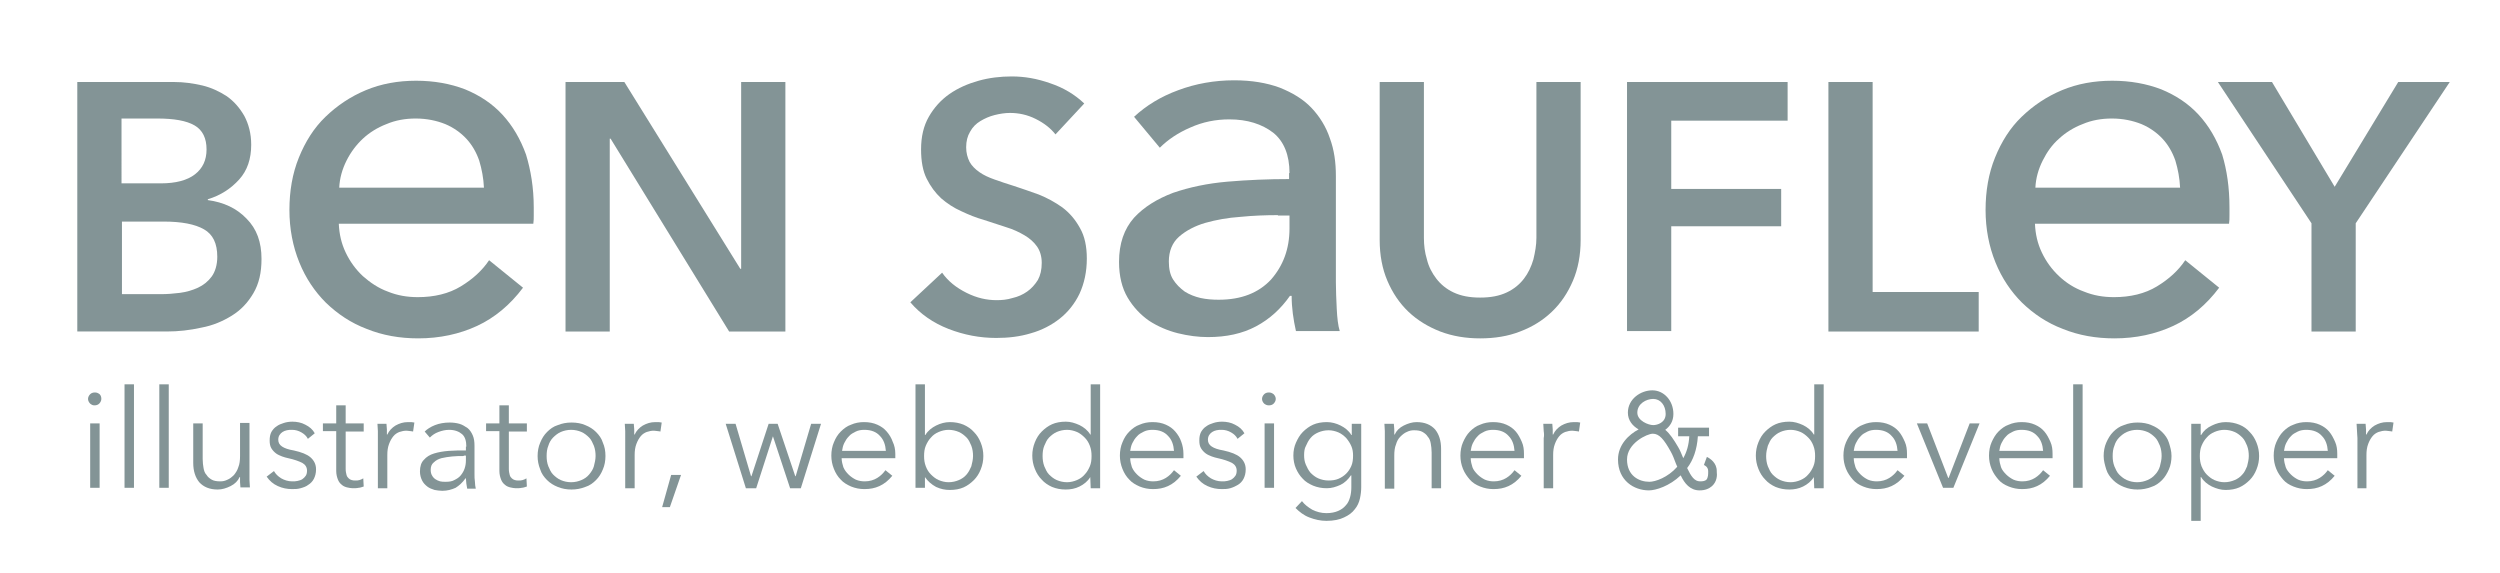 <?xml version="1.0" encoding="utf-8"?>
<!-- Generator: Adobe Illustrator 19.1.0, SVG Export Plug-In . SVG Version: 6.00 Build 0)  -->
<!DOCTYPE svg PUBLIC "-//W3C//DTD SVG 1.1//EN" "http://www.w3.org/Graphics/SVG/1.1/DTD/svg11.dtd">
<svg version="1.1" id="Layer_1" xmlns="http://www.w3.org/2000/svg" xmlns:xlink="http://www.w3.org/1999/xlink" x="0px" y="0px"
	 width="582.2px" height="133.5px" viewBox="0 0 582.2 133.5" style="enable-background:new 0 0 582.2 133.5;" xml:space="preserve"
	>
<style type="text/css">
	.st0{fill:#839496;}
</style>
<g>
	<g>
		<path class="st0" d="M18,19.1h22.6c2.2,0,4.3,0.3,6.5,0.8c2.1,0.5,4,1.4,5.7,2.5c1.7,1.2,3,2.7,4.1,4.6c1,1.9,1.6,4.1,1.6,6.7
			c0,3.3-0.9,6-2.8,8.1c-1.9,2.1-4.3,3.7-7.3,4.6v0.2c3.7,0.5,6.7,1.9,9,4.3c2.4,2.4,3.5,5.5,3.5,9.4c0,3.2-0.6,5.8-1.9,8
			c-1.3,2.2-2.9,3.9-5,5.2c-2.1,1.3-4.4,2.3-7.1,2.8c-2.7,0.6-5.3,0.9-8.1,0.9H18V19.1z M28.3,42.7h9.2c3.4,0,6.1-0.7,7.9-2.1
			c1.8-1.4,2.7-3.3,2.7-5.8c0-2.6-0.9-4.5-2.8-5.6c-1.9-1.1-4.8-1.6-8.7-1.6h-8.3V42.7z M28.3,68.5h9.3c1.3,0,2.7-0.1,4.3-0.3
			c1.5-0.2,2.9-0.6,4.2-1.2c1.3-0.6,2.4-1.5,3.2-2.6c0.8-1.1,1.3-2.7,1.3-4.6c0-3.1-1-5.2-3.1-6.4c-2.1-1.2-5.2-1.8-9.4-1.8h-9.7
			V68.5z"/>
		<path class="st0" d="M124.3,48.3c0,0.6,0,1.3,0,1.9c0,0.6,0,1.3-0.1,1.9H78.9c0.1,2.4,0.6,4.6,1.6,6.7c1,2.1,2.3,3.9,4,5.5
			c1.7,1.5,3.6,2.8,5.8,3.6c2.2,0.9,4.5,1.3,7,1.3c3.8,0,7.2-0.8,10-2.5c2.8-1.7,5-3.7,6.6-6.1l7.9,6.4c-3,4-6.6,7-10.7,8.9
			c-4.1,1.9-8.7,2.9-13.7,2.9c-4.3,0-8.3-0.7-12-2.2c-3.7-1.4-6.8-3.5-9.5-6.1c-2.6-2.6-4.7-5.7-6.2-9.4c-1.5-3.7-2.3-7.8-2.3-12.2
			c0-4.4,0.7-8.5,2.2-12.2c1.5-3.7,3.5-6.9,6.2-9.5s5.8-4.7,9.4-6.2c3.6-1.5,7.5-2.2,11.7-2.2c4.2,0,8,0.7,11.4,2
			c3.4,1.4,6.3,3.3,8.7,5.9c2.4,2.6,4.2,5.7,5.5,9.3C123.6,39.6,124.3,43.7,124.3,48.3z M112.7,43.7c-0.1-2.2-0.5-4.3-1.1-6.3
			c-0.7-2-1.7-3.7-3-5.1c-1.3-1.4-3-2.6-4.9-3.4c-2-0.8-4.3-1.3-6.9-1.3c-2.4,0-4.7,0.4-6.8,1.3c-2.1,0.8-4,2-5.5,3.4
			s-2.8,3.1-3.8,5.1c-1,2-1.6,4.1-1.7,6.3H112.7z"/>
		<path class="st0" d="M131.7,19.1h13.7l27,43.5h0.2V19.1h10.3v58.1h-13.1l-27.6-44.9h-0.2v44.9h-10.3V19.1z"/>
		<path class="st0" d="M245.8,31.3c-1.1-1.4-2.6-2.6-4.6-3.6c-2-1-4-1.4-6-1.4c-1.2,0-2.4,0.2-3.6,0.5c-1.2,0.3-2.3,0.8-3.3,1.4
			c-1,0.6-1.8,1.4-2.4,2.5c-0.6,1-0.9,2.2-0.9,3.6c0,1.3,0.3,2.4,0.8,3.4c0.5,0.9,1.3,1.7,2.3,2.4c1,0.7,2.1,1.2,3.5,1.7
			c1.4,0.5,2.9,1,4.5,1.5c1.9,0.6,3.8,1.3,5.8,2c2,0.8,3.8,1.8,5.5,3c1.7,1.3,3,2.8,4.1,4.8c1.1,1.9,1.6,4.3,1.6,7.1
			c0,3.1-0.6,5.8-1.7,8.2c-1.1,2.3-2.7,4.3-4.6,5.8c-1.9,1.5-4.2,2.7-6.7,3.4c-2.6,0.8-5.3,1.1-8.1,1.1c-3.8,0-7.5-0.7-11.1-2.1
			c-3.6-1.4-6.6-3.5-8.9-6.2l7.4-6.9c1.4,2,3.3,3.5,5.7,4.7s4.7,1.7,7,1.7c1.2,0,2.4-0.1,3.7-0.5c1.3-0.3,2.4-0.8,3.4-1.5
			c1-0.7,1.8-1.6,2.5-2.7c0.6-1.1,0.9-2.4,0.9-4c0-1.5-0.4-2.8-1.1-3.8c-0.7-1-1.7-1.9-2.9-2.6c-1.2-0.7-2.6-1.4-4.3-1.9
			c-1.6-0.5-3.4-1.1-5.2-1.7c-1.8-0.5-3.5-1.2-5.2-2c-1.8-0.8-3.3-1.8-4.7-3c-1.4-1.3-2.5-2.8-3.4-4.6c-0.9-1.8-1.3-4.1-1.3-6.8
			c0-3,0.6-5.5,1.8-7.6s2.8-3.9,4.8-5.3c2-1.4,4.3-2.4,6.8-3.1c2.5-0.7,5.1-1,7.7-1c3,0,5.9,0.5,9,1.6c3,1,5.7,2.6,7.9,4.7
			L245.8,31.3z"/>
		<path class="st0" d="M300.3,40.3c0-4.2-1.3-7.4-3.8-9.4c-2.6-2-6-3.1-10.2-3.1c-3.2,0-6.2,0.6-9.1,1.9c-2.8,1.2-5.2,2.8-7.1,4.7
			l-6-7.2c2.8-2.6,6.2-4.7,10.3-6.2c4-1.5,8.4-2.3,13-2.3c4.1,0,7.6,0.6,10.6,1.7c3,1.2,5.5,2.7,7.4,4.7c1.9,2,3.4,4.4,4.3,7.1
			c1,2.7,1.4,5.6,1.4,8.8v24.8c0,1.9,0.1,3.9,0.2,6.1c0.1,2.1,0.3,3.9,0.7,5.2h-10.2c-0.6-2.7-1-5.4-1-8.2h-0.4
			c-2.1,3-4.7,5.4-7.9,7.1c-3.2,1.7-6.9,2.5-11.2,2.5c-2.2,0-4.6-0.3-7-0.9c-2.4-0.6-4.7-1.6-6.7-2.9c-2-1.4-3.7-3.2-5-5.4
			c-1.3-2.2-2-5-2-8.3c0-4.3,1.2-7.7,3.5-10.3c2.3-2.5,5.4-4.4,9.1-5.8c3.8-1.3,8-2.2,12.7-2.6c4.7-0.4,9.5-0.6,14.3-0.6V40.3z
			 M297.6,50.1c-2.8,0-5.7,0.1-8.7,0.4c-3,0.2-5.7,0.7-8.2,1.4c-2.4,0.7-4.5,1.8-6.1,3.2c-1.6,1.4-2.4,3.4-2.4,5.8
			c0,1.7,0.3,3.1,1,4.2c0.7,1.1,1.6,2,2.7,2.8c1.1,0.7,2.4,1.2,3.7,1.5c1.4,0.3,2.8,0.4,4.2,0.4c5.3,0,9.3-1.6,12.2-4.7
			c2.8-3.2,4.3-7.1,4.3-11.9v-3H297.6z"/>
		<path class="st0" d="M368.1,55.9c0,3.5-0.6,6.7-1.8,9.5c-1.2,2.8-2.8,5.2-4.9,7.2c-2.1,2-4.5,3.5-7.4,4.6
			c-2.8,1.1-5.9,1.6-9.3,1.6c-3.3,0-6.4-0.5-9.3-1.6c-2.8-1.1-5.3-2.6-7.4-4.6c-2.1-2-3.7-4.4-4.9-7.2c-1.2-2.8-1.8-6-1.8-9.5V19.1
			h10.3v36.3c0,1.7,0.2,3.4,0.7,5c0.4,1.7,1.2,3.2,2.2,4.5c1,1.3,2.3,2.4,4,3.2c1.7,0.8,3.7,1.2,6.2,1.2s4.5-0.4,6.2-1.2
			c1.7-0.8,3-1.9,4-3.2c1-1.3,1.7-2.8,2.2-4.5c0.4-1.7,0.7-3.3,0.7-5V19.1h10.3V55.9z"/>
		<path class="st0" d="M378.8,19.1h37.5v9h-27.1V44h25.6v8.7h-25.6v24.4h-10.3V19.1z"/>
		<path class="st0" d="M425.8,19.1h10.3V68h24.7v9.2h-35V19.1z"/>
		<path class="st0" d="M519.2,48.3c0,0.6,0,1.3,0,1.9c0,0.6,0,1.3-0.1,1.9h-45.2c0.1,2.4,0.6,4.6,1.6,6.7c1,2.1,2.3,3.9,4,5.5
			s3.6,2.8,5.8,3.6c2.2,0.9,4.5,1.3,7,1.3c3.8,0,7.2-0.8,10-2.5c2.8-1.7,5-3.7,6.6-6.1l7.9,6.4c-3,4-6.6,7-10.7,8.9
			c-4.1,1.9-8.7,2.9-13.7,2.9c-4.3,0-8.3-0.7-12-2.2c-3.7-1.4-6.8-3.5-9.5-6.1c-2.6-2.6-4.7-5.7-6.2-9.4c-1.5-3.7-2.3-7.8-2.3-12.2
			c0-4.4,0.7-8.5,2.2-12.2s3.5-6.9,6.2-9.5s5.8-4.7,9.4-6.2c3.6-1.5,7.5-2.2,11.7-2.2c4.2,0,8,0.7,11.4,2c3.4,1.4,6.3,3.3,8.7,5.9
			c2.4,2.6,4.2,5.7,5.5,9.3C518.6,39.6,519.2,43.7,519.2,48.3z M507.7,43.7c-0.1-2.2-0.5-4.3-1.1-6.3c-0.7-2-1.7-3.7-3-5.1
			c-1.3-1.4-3-2.6-4.9-3.4c-2-0.8-4.3-1.3-6.9-1.3c-2.4,0-4.7,0.4-6.8,1.3c-2.1,0.8-4,2-5.5,3.4c-1.6,1.4-2.8,3.1-3.8,5.1
			c-1,2-1.6,4.1-1.7,6.3H507.7z"/>
		<path class="st0" d="M538.3,52l-21.8-32.9h12.6l14.6,24.4l14.8-24.4h12L548.6,52v25.2h-10.3V52z"/>
	</g>
	<g>
		<path class="st0" d="M23.6,92.9c0,0.4-0.2,0.8-0.5,1.1c-0.3,0.3-0.7,0.4-1.1,0.4S21.4,94.3,21,94c-0.3-0.3-0.5-0.7-0.5-1.1
			c0-0.4,0.2-0.8,0.5-1.1c0.3-0.3,0.7-0.4,1.1-0.4s0.7,0.1,1.1,0.4C23.5,92.1,23.6,92.5,23.6,92.9z M23.2,113.6H21v-15h2.2V113.6z"
			/>
		<path class="st0" d="M31.2,113.6H29V89.5h2.2V113.6z"/>
		<path class="st0" d="M39.3,113.6h-2.2V89.5h2.2V113.6z"/>
		<path class="st0" d="M56,113.6c0-0.4-0.1-0.9-0.1-1.3c0-0.5,0-0.9,0-1.2h-0.1c-0.4,0.9-1.1,1.6-2.1,2.1c-1,0.5-2,0.8-3,0.8
			c-1.9,0-3.3-0.6-4.3-1.7c-0.9-1.1-1.4-2.6-1.4-4.5v-9.2h2.2v8.3c0,0.8,0.1,1.5,0.2,2.1s0.3,1.2,0.7,1.6c0.3,0.5,0.7,0.8,1.2,1.1
			c0.5,0.3,1.2,0.4,2,0.4c0.6,0,1.1-0.1,1.7-0.4c0.5-0.2,1-0.6,1.5-1.1c0.4-0.5,0.8-1.1,1-1.8c0.3-0.7,0.4-1.6,0.4-2.6v-7.7h2.2
			v11.7c0,0.4,0,0.9,0,1.6c0,0.6,0.1,1.2,0.1,1.7H56z"/>
		<path class="st0" d="M71.7,102.2c-0.3-0.6-0.8-1.1-1.5-1.5c-0.7-0.4-1.4-0.6-2.2-0.6c-0.4,0-0.8,0-1.2,0.1c-0.4,0.1-0.7,0.2-1,0.4
			c-0.3,0.2-0.5,0.4-0.7,0.7c-0.2,0.3-0.3,0.7-0.3,1.1c0,0.7,0.3,1.2,0.9,1.6c0.6,0.4,1.5,0.7,2.7,0.9c1.8,0.4,3.1,0.9,3.9,1.6
			c0.8,0.7,1.3,1.6,1.3,2.8c0,0.9-0.2,1.6-0.5,2.2c-0.3,0.6-0.8,1.1-1.3,1.4c-0.5,0.4-1.1,0.6-1.8,0.8s-1.3,0.2-2,0.2
			c-1.1,0-2.2-0.2-3.3-0.7c-1.1-0.5-1.9-1.2-2.6-2.2l1.7-1.3c0.4,0.7,0.9,1.2,1.7,1.7c0.7,0.4,1.6,0.7,2.5,0.7c0.5,0,0.9,0,1.3-0.1
			c0.4-0.1,0.8-0.2,1.1-0.4c0.3-0.2,0.6-0.5,0.8-0.8s0.3-0.7,0.3-1.2c0-0.8-0.4-1.4-1.1-1.8c-0.8-0.4-1.9-0.8-3.3-1.1
			c-0.4-0.1-0.9-0.2-1.4-0.4c-0.5-0.2-1-0.4-1.4-0.7c-0.4-0.3-0.8-0.7-1.1-1.2c-0.3-0.5-0.4-1.1-0.4-1.8c0-0.8,0.1-1.4,0.4-2
			c0.3-0.5,0.7-1,1.2-1.3c0.5-0.4,1.1-0.6,1.7-0.8c0.6-0.2,1.3-0.3,2-0.3c1,0,2.1,0.2,3,0.7c1,0.5,1.7,1.1,2.2,2L71.7,102.2z"/>
		<path class="st0" d="M84.7,100.5h-4.2v8.7c0,0.6,0.1,1,0.2,1.4c0.1,0.4,0.3,0.6,0.5,0.8c0.2,0.2,0.4,0.3,0.7,0.4
			c0.3,0.1,0.6,0.1,0.9,0.1c0.3,0,0.6,0,0.9-0.1c0.3-0.1,0.6-0.2,0.9-0.4l0.1,1.9c-0.4,0.1-0.8,0.3-1.2,0.3
			c-0.4,0.1-0.9,0.1-1.4,0.1c-0.4,0-0.8-0.1-1.3-0.2c-0.4-0.1-0.9-0.3-1.2-0.6c-0.4-0.3-0.7-0.7-0.9-1.2c-0.2-0.5-0.4-1.2-0.4-2
			v-9.3h-3.1v-1.8h3.1v-4.2h2.2v4.2h4.2V100.5z"/>
		<path class="st0" d="M88,100.4c0-0.6-0.1-1.2-0.1-1.7H90c0,0.4,0.1,0.9,0.1,1.3c0,0.5,0,0.9,0,1.2h0.1c0.4-0.9,1.1-1.6,1.9-2.1
			c0.9-0.5,1.8-0.8,2.9-0.8c0.3,0,0.5,0,0.8,0c0.2,0,0.5,0.1,0.7,0.1l-0.3,2.1c-0.1,0-0.3-0.1-0.6-0.1c-0.3,0-0.6-0.1-0.9-0.1
			c-0.6,0-1.1,0.1-1.7,0.3c-0.5,0.2-1,0.5-1.4,1c-0.4,0.5-0.7,1-1,1.8s-0.4,1.6-0.4,2.6v7.7H88V102C88,101.6,88,101,88,100.4z"/>
		<path class="st0" d="M108.6,104c0-1.3-0.3-2.3-1-2.9c-0.7-0.6-1.7-1-3-1c-0.9,0-1.7,0.2-2.5,0.5c-0.8,0.3-1.4,0.7-2,1.3l-1.2-1.4
			c0.6-0.6,1.4-1.1,2.4-1.5c1-0.4,2.2-0.6,3.4-0.6c0.8,0,1.6,0.1,2.3,0.3s1.3,0.6,1.9,1c0.5,0.4,0.9,1,1.2,1.7
			c0.3,0.7,0.4,1.5,0.4,2.4v6.6c0,0.6,0,1.2,0.1,1.8c0,0.6,0.1,1.1,0.2,1.6h-2c-0.1-0.4-0.1-0.8-0.2-1.2c0-0.4-0.1-0.8-0.1-1.2h-0.1
			c-0.7,1-1.5,1.7-2.3,2.2c-0.9,0.4-1.9,0.7-3.1,0.7c-0.6,0-1.2-0.1-1.8-0.2c-0.6-0.2-1.2-0.4-1.7-0.8c-0.5-0.4-0.9-0.8-1.2-1.4
			c-0.3-0.6-0.5-1.3-0.5-2.1c0-1.2,0.3-2.1,0.9-2.7c0.6-0.7,1.4-1.2,2.4-1.5c1-0.3,2.1-0.5,3.4-0.6c1.3-0.1,2.6-0.1,4-0.1V104z
			 M108,106.2c-0.9,0-1.8,0-2.7,0.1c-0.9,0.1-1.7,0.2-2.5,0.4c-0.7,0.2-1.3,0.5-1.8,1c-0.5,0.4-0.7,1-0.7,1.7c0,0.5,0.1,1,0.3,1.3
			c0.2,0.4,0.5,0.7,0.8,0.9c0.3,0.2,0.7,0.4,1.1,0.5c0.4,0.1,0.8,0.1,1.3,0.1c0.8,0,1.5-0.1,2-0.4c0.6-0.3,1.1-0.6,1.5-1.1
			c0.4-0.5,0.7-1,0.9-1.6c0.2-0.6,0.3-1.2,0.3-1.9v-1.1H108z"/>
		<path class="st0" d="M122.7,100.5h-4.2v8.7c0,0.6,0.1,1,0.2,1.4c0.1,0.4,0.3,0.6,0.5,0.8c0.2,0.2,0.4,0.3,0.7,0.4
			c0.3,0.1,0.6,0.1,0.9,0.1c0.3,0,0.6,0,0.9-0.1c0.3-0.1,0.6-0.2,0.9-0.4l0.1,1.9c-0.4,0.1-0.8,0.3-1.2,0.3
			c-0.4,0.1-0.9,0.1-1.4,0.1c-0.4,0-0.8-0.1-1.3-0.2c-0.4-0.1-0.9-0.3-1.2-0.6c-0.4-0.3-0.7-0.7-0.9-1.2c-0.2-0.5-0.4-1.2-0.4-2
			v-9.3h-3.1v-1.8h3.1v-4.2h2.2v4.2h4.2V100.5z"/>
		<path class="st0" d="M141,106.2c0,1.1-0.2,2.2-0.6,3.1c-0.4,1-0.9,1.8-1.6,2.5s-1.5,1.3-2.5,1.6c-1,0.4-2.1,0.6-3.2,0.6
			c-1.2,0-2.2-0.2-3.2-0.6c-1-0.4-1.8-0.9-2.5-1.6c-0.7-0.7-1.3-1.5-1.6-2.5c-0.4-1-0.6-2-0.6-3.1s0.2-2.2,0.6-3.1
			c0.4-1,0.9-1.8,1.6-2.5c0.7-0.7,1.5-1.3,2.5-1.6c1-0.4,2-0.6,3.2-0.6c1.2,0,2.3,0.2,3.2,0.6c1,0.4,1.8,0.9,2.5,1.6
			s1.3,1.5,1.6,2.5C140.8,104,141,105,141,106.2z M138.7,106.2c0-0.8-0.1-1.6-0.4-2.4c-0.3-0.7-0.6-1.4-1.1-1.9
			c-0.5-0.5-1.1-1-1.8-1.3c-0.7-0.3-1.5-0.5-2.4-0.5c-0.9,0-1.7,0.2-2.4,0.5c-0.7,0.3-1.3,0.8-1.8,1.3c-0.5,0.5-0.9,1.2-1.1,1.9
			c-0.3,0.7-0.4,1.5-0.4,2.4s0.1,1.6,0.4,2.4c0.3,0.7,0.6,1.4,1.1,1.9s1.1,1,1.8,1.3c0.7,0.3,1.5,0.5,2.4,0.5c0.9,0,1.7-0.2,2.4-0.5
			c0.7-0.3,1.3-0.7,1.8-1.3s0.9-1.2,1.1-1.9C138.5,107.8,138.7,107,138.7,106.2z"/>
		<path class="st0" d="M145.6,100.4c0-0.6-0.1-1.2-0.1-1.7h2.1c0,0.4,0.1,0.9,0.1,1.3c0,0.5,0,0.9,0,1.2h0.1
			c0.4-0.9,1.1-1.6,1.9-2.1c0.9-0.5,1.8-0.8,2.9-0.8c0.3,0,0.5,0,0.8,0c0.2,0,0.5,0.1,0.7,0.1l-0.3,2.1c-0.1,0-0.3-0.1-0.6-0.1
			c-0.3,0-0.6-0.1-0.9-0.1c-0.6,0-1.1,0.1-1.7,0.3c-0.5,0.2-1,0.5-1.4,1c-0.4,0.5-0.7,1-1,1.8s-0.4,1.6-0.4,2.6v7.7h-2.2V102
			C145.6,101.6,145.6,101,145.6,100.4z"/>
		<path class="st0" d="M156,118.1h-1.8l2.1-7.5h2.3L156,118.1z"/>
		<path class="st0" d="M171.3,98.7l3.6,12.2h0.1l4-12.2h2.1l4.1,12.2h0.1l3.6-12.2h2.3l-4.7,15H184l-4-12.1H180l-3.9,12.1h-2.4
			l-4.7-15H171.3z"/>
		<path class="st0" d="M208.5,105.7c0,0.1,0,0.3,0,0.5c0,0.2,0,0.4,0,0.5H196c0,0.7,0.2,1.5,0.4,2.1c0.3,0.7,0.7,1.2,1.2,1.7
			c0.5,0.5,1.1,0.9,1.7,1.2c0.7,0.3,1.4,0.4,2.1,0.4c1.1,0,2.1-0.3,2.9-0.8c0.8-0.5,1.4-1.1,1.9-1.8l1.6,1.3c-0.9,1.1-1.9,1.9-3,2.4
			c-1.1,0.5-2.2,0.7-3.5,0.7c-1.1,0-2.1-0.2-3.1-0.6c-0.9-0.4-1.8-0.9-2.4-1.6c-0.7-0.7-1.2-1.5-1.6-2.5c-0.4-1-0.6-2-0.6-3.1
			s0.2-2.2,0.6-3.1c0.4-1,0.9-1.8,1.6-2.5s1.5-1.3,2.4-1.6c0.9-0.4,1.9-0.6,3-0.6c1.2,0,2.2,0.2,3.1,0.6c0.9,0.4,1.6,0.9,2.2,1.6
			c0.6,0.7,1.1,1.5,1.4,2.4C208.3,103.7,208.5,104.7,208.5,105.7z M206.3,105c-0.1-1.4-0.5-2.6-1.4-3.5c-0.8-0.9-2-1.4-3.6-1.4
			c-0.7,0-1.4,0.1-2,0.4c-0.6,0.3-1.2,0.6-1.6,1.1c-0.5,0.5-0.8,1-1.1,1.6c-0.3,0.6-0.4,1.2-0.5,1.8H206.3z"/>
		<path class="st0" d="M215.4,111.1v2.5h-2.2V89.5h2.2v11.8h0.1c0.6-1,1.5-1.7,2.5-2.2c1-0.5,2.1-0.8,3.2-0.8c1.2,0,2.2,0.2,3.2,0.6
			c0.9,0.4,1.8,1,2.4,1.7c0.7,0.7,1.2,1.5,1.6,2.5c0.4,1,0.6,2,0.6,3.1s-0.2,2.1-0.6,3.1c-0.4,1-0.9,1.8-1.6,2.5
			c-0.7,0.7-1.5,1.3-2.4,1.7c-0.9,0.4-2,0.6-3.2,0.6c-1.1,0-2.1-0.2-3.2-0.7C216.9,112.8,216.1,112.1,215.4,111.1L215.4,111.1z
			 M226.6,106.2c0-0.8-0.1-1.6-0.4-2.4c-0.3-0.7-0.6-1.4-1.1-1.9c-0.5-0.5-1.1-1-1.8-1.3c-0.7-0.3-1.5-0.5-2.4-0.5
			c-0.8,0-1.6,0.2-2.3,0.5c-0.7,0.3-1.3,0.7-1.8,1.3c-0.5,0.5-0.9,1.2-1.2,1.9s-0.4,1.5-0.4,2.4c0,0.9,0.1,1.6,0.4,2.4
			s0.7,1.4,1.2,1.9c0.5,0.5,1.1,1,1.8,1.3c0.7,0.3,1.5,0.5,2.3,0.5c0.9,0,1.7-0.2,2.4-0.5c0.7-0.3,1.3-0.7,1.8-1.3s0.8-1.2,1.1-1.9
			C226.4,107.8,226.6,107,226.6,106.2z"/>
		<path class="st0" d="M253.9,111.1c-0.6,1-1.5,1.7-2.5,2.2c-1,0.5-2.1,0.7-3.2,0.7c-1.2,0-2.2-0.2-3.2-0.6c-0.9-0.4-1.8-1-2.4-1.7
			c-0.7-0.7-1.2-1.5-1.6-2.5c-0.4-1-0.6-2-0.6-3.1s0.2-2.1,0.6-3.1c0.4-1,0.9-1.8,1.6-2.5s1.5-1.3,2.4-1.7c0.9-0.4,2-0.6,3.2-0.6
			c1.1,0,2.1,0.3,3.2,0.8c1,0.5,1.9,1.2,2.5,2.2h0.1V89.5h2.2v24.2h-2.2L253.9,111.1L253.9,111.1z M242.8,106.2
			c0,0.8,0.1,1.6,0.4,2.4c0.3,0.7,0.6,1.4,1.1,1.9s1.1,1,1.8,1.3c0.7,0.3,1.5,0.5,2.4,0.5c0.8,0,1.6-0.2,2.3-0.5
			c0.7-0.3,1.3-0.7,1.8-1.3c0.5-0.5,0.9-1.2,1.2-1.9s0.4-1.5,0.4-2.4c0-0.9-0.1-1.6-0.4-2.4s-0.7-1.4-1.2-1.9
			c-0.5-0.5-1.1-1-1.8-1.3s-1.5-0.5-2.3-0.5c-0.9,0-1.7,0.2-2.4,0.5c-0.7,0.3-1.3,0.8-1.8,1.3c-0.5,0.5-0.8,1.2-1.1,1.9
			C242.9,104.5,242.8,105.3,242.8,106.2z"/>
		<path class="st0" d="M275.6,105.7c0,0.1,0,0.3,0,0.5c0,0.2,0,0.4,0,0.5h-12.4c0,0.7,0.2,1.5,0.4,2.1c0.3,0.7,0.7,1.2,1.2,1.7
			c0.5,0.5,1.1,0.9,1.7,1.2c0.7,0.3,1.4,0.4,2.1,0.4c1.1,0,2.1-0.3,2.9-0.8c0.8-0.5,1.4-1.1,1.9-1.8l1.6,1.3c-0.9,1.1-1.9,1.9-3,2.4
			c-1.1,0.5-2.2,0.7-3.5,0.7c-1.1,0-2.1-0.2-3.1-0.6c-0.9-0.4-1.8-0.9-2.4-1.6c-0.7-0.7-1.2-1.5-1.6-2.5c-0.4-1-0.6-2-0.6-3.1
			s0.2-2.2,0.6-3.1c0.4-1,0.9-1.8,1.6-2.5s1.5-1.3,2.4-1.6c0.9-0.4,1.9-0.6,3-0.6c1.2,0,2.2,0.2,3.1,0.6c0.9,0.4,1.6,0.9,2.2,1.6
			c0.6,0.7,1.1,1.5,1.4,2.4C275.4,103.7,275.6,104.7,275.6,105.7z M273.4,105c-0.1-1.4-0.5-2.6-1.4-3.5c-0.8-0.9-2-1.4-3.6-1.4
			c-0.7,0-1.4,0.1-2,0.4c-0.6,0.3-1.2,0.6-1.6,1.1c-0.5,0.5-0.8,1-1.1,1.6c-0.3,0.6-0.4,1.2-0.5,1.8H273.4z"/>
		<path class="st0" d="M288.2,102.2c-0.3-0.6-0.8-1.1-1.5-1.5c-0.7-0.4-1.4-0.6-2.2-0.6c-0.4,0-0.8,0-1.2,0.1
			c-0.4,0.1-0.7,0.2-1,0.4c-0.3,0.2-0.5,0.4-0.7,0.7c-0.2,0.3-0.3,0.7-0.3,1.1c0,0.7,0.3,1.2,0.9,1.6c0.6,0.4,1.5,0.7,2.7,0.9
			c1.8,0.4,3.1,0.9,3.9,1.6c0.8,0.7,1.3,1.6,1.3,2.8c0,0.9-0.2,1.6-0.5,2.2c-0.3,0.6-0.8,1.1-1.3,1.4s-1.1,0.6-1.8,0.8
			s-1.3,0.2-2,0.2c-1.1,0-2.2-0.2-3.3-0.7c-1.1-0.5-1.9-1.2-2.6-2.2l1.7-1.3c0.4,0.7,0.9,1.2,1.7,1.7c0.7,0.4,1.6,0.7,2.5,0.7
			c0.5,0,0.9,0,1.3-0.1c0.4-0.1,0.8-0.2,1.1-0.4s0.6-0.5,0.8-0.8c0.2-0.3,0.3-0.7,0.3-1.2c0-0.8-0.4-1.4-1.1-1.8
			c-0.8-0.4-1.9-0.8-3.3-1.1c-0.4-0.1-0.9-0.2-1.4-0.4c-0.5-0.2-1-0.4-1.4-0.7c-0.4-0.3-0.8-0.7-1.1-1.2c-0.3-0.5-0.4-1.1-0.4-1.8
			c0-0.8,0.1-1.4,0.4-2c0.3-0.5,0.7-1,1.2-1.3c0.5-0.4,1.1-0.6,1.7-0.8c0.6-0.2,1.3-0.3,2-0.3c1,0,2.1,0.2,3,0.7
			c1,0.5,1.7,1.1,2.2,2L288.2,102.2z"/>
		<path class="st0" d="M297.1,92.9c0,0.4-0.2,0.8-0.5,1.1c-0.3,0.3-0.7,0.4-1.1,0.4s-0.7-0.1-1.1-0.4c-0.3-0.3-0.5-0.7-0.5-1.1
			c0-0.4,0.2-0.8,0.5-1.1c0.3-0.3,0.7-0.4,1.1-0.4s0.7,0.1,1.1,0.4C296.9,92.1,297.1,92.5,297.1,92.9z M296.7,113.6h-2.2v-15h2.2
			V113.6z"/>
		<path class="st0" d="M303.2,116.7c0.6,0.8,1.4,1.4,2.4,2c1,0.5,2.1,0.8,3.3,0.8c1.1,0,2-0.2,2.7-0.5c0.7-0.3,1.3-0.7,1.8-1.3
			c0.5-0.5,0.8-1.2,1-1.9c0.2-0.7,0.3-1.5,0.3-2.3v-2.8h-0.1c-0.6,0.9-1.4,1.7-2.4,2.2c-1.1,0.5-2.1,0.8-3.2,0.8
			c-1.2,0-2.2-0.2-3.2-0.6c-0.9-0.4-1.8-0.9-2.4-1.6c-0.7-0.7-1.2-1.5-1.6-2.4c-0.4-0.9-0.6-2-0.6-3c0-1.1,0.2-2.1,0.6-3
			c0.4-0.9,0.9-1.8,1.6-2.5s1.5-1.3,2.4-1.7s2-0.6,3.2-0.6c1.1,0,2.2,0.3,3.2,0.8c1,0.5,1.9,1.2,2.5,2.2h0.1v-2.6h2.2v14.8
			c0,0.8-0.1,1.7-0.3,2.6c-0.2,0.9-0.6,1.8-1.2,2.5c-0.6,0.8-1.4,1.4-2.5,1.9c-1,0.5-2.4,0.8-4.1,0.8c-1.4,0-2.7-0.3-4-0.8
			s-2.3-1.3-3.2-2.2L303.2,116.7z M303.7,106c0,0.8,0.1,1.5,0.4,2.2c0.3,0.7,0.6,1.3,1.1,1.9c0.5,0.5,1.1,1,1.8,1.3s1.5,0.5,2.4,0.5
			c0.8,0,1.6-0.1,2.3-0.4c0.7-0.3,1.3-0.7,1.8-1.2c0.5-0.5,0.9-1.1,1.2-1.8s0.4-1.5,0.4-2.4c0-0.8-0.1-1.5-0.4-2.2s-0.7-1.3-1.2-1.9
			c-0.5-0.5-1.1-1-1.8-1.3c-0.7-0.3-1.5-0.5-2.3-0.5c-0.9,0-1.7,0.2-2.4,0.5c-0.7,0.3-1.3,0.7-1.8,1.3s-0.8,1.2-1.1,1.9
			C303.8,104.4,303.7,105.2,303.7,106z"/>
		<path class="st0" d="M324.6,98.7c0,0.4,0.1,0.9,0.1,1.3s0,0.9,0,1.2h0.1c0.4-0.9,1.1-1.6,2.1-2.1c1-0.5,2-0.8,3-0.8
			c1.9,0,3.3,0.6,4.3,1.7c0.9,1.1,1.4,2.6,1.4,4.5v9.2h-2.2v-8.3c0-0.8-0.1-1.5-0.2-2.1c-0.1-0.6-0.3-1.2-0.7-1.6
			c-0.3-0.5-0.7-0.8-1.2-1.1c-0.5-0.3-1.2-0.4-2-0.4c-0.6,0-1.1,0.1-1.7,0.4c-0.5,0.2-1,0.6-1.5,1.1s-0.8,1.1-1,1.8
			c-0.3,0.7-0.4,1.6-0.4,2.6v7.7h-2.2V102c0-0.4,0-0.9,0-1.6s-0.1-1.2-0.1-1.7H324.6z"/>
		<path class="st0" d="M354.9,105.7c0,0.1,0,0.3,0,0.5c0,0.2,0,0.4,0,0.5h-12.4c0,0.7,0.2,1.5,0.4,2.1s0.7,1.2,1.2,1.7
			c0.5,0.5,1.1,0.9,1.7,1.2c0.7,0.3,1.4,0.4,2.1,0.4c1.1,0,2.1-0.3,2.9-0.8c0.8-0.5,1.4-1.1,1.9-1.8l1.6,1.3c-0.9,1.1-1.9,1.9-3,2.4
			c-1.1,0.5-2.2,0.7-3.5,0.7c-1.1,0-2.1-0.2-3.1-0.6c-1-0.4-1.8-0.9-2.4-1.6s-1.2-1.5-1.6-2.5s-0.6-2-0.6-3.1s0.2-2.2,0.6-3.1
			s0.9-1.8,1.6-2.5s1.5-1.3,2.4-1.6c0.9-0.4,1.9-0.6,3-0.6c1.2,0,2.2,0.2,3.1,0.6c0.9,0.4,1.6,0.9,2.2,1.6c0.6,0.7,1,1.5,1.4,2.4
			S354.9,104.7,354.9,105.7z M352.7,105c-0.1-1.4-0.5-2.6-1.4-3.5c-0.8-0.9-2-1.4-3.6-1.4c-0.7,0-1.4,0.1-2,0.4
			c-0.6,0.3-1.2,0.6-1.6,1.1c-0.5,0.5-0.8,1-1.1,1.6c-0.3,0.6-0.4,1.2-0.5,1.8H352.7z"/>
		<path class="st0" d="M359.5,100.4c0-0.6-0.1-1.2-0.1-1.7h2.1c0,0.4,0.1,0.9,0.1,1.3s0,0.9,0,1.2h0.1c0.4-0.9,1.1-1.6,1.9-2.1
			c0.9-0.5,1.8-0.8,2.9-0.8c0.3,0,0.5,0,0.8,0c0.2,0,0.5,0.1,0.7,0.1l-0.3,2.1c-0.1,0-0.3-0.1-0.6-0.1c-0.3,0-0.6-0.1-0.9-0.1
			c-0.6,0-1.1,0.1-1.7,0.3c-0.5,0.2-1,0.5-1.4,1s-0.7,1-1,1.8s-0.4,1.6-0.4,2.6v7.7h-2.2V102C359.6,101.6,359.6,101,359.5,100.4z"/>
		<path class="st0" d="M422.4,111.1c-0.6,1-1.5,1.7-2.5,2.2c-1,0.5-2.1,0.7-3.2,0.7c-1.2,0-2.2-0.2-3.2-0.6c-0.9-0.4-1.8-1-2.4-1.7
			c-0.7-0.7-1.2-1.5-1.6-2.5c-0.4-1-0.6-2-0.6-3.1s0.2-2.1,0.6-3.1s0.9-1.8,1.6-2.5s1.5-1.3,2.4-1.7s2-0.6,3.2-0.6
			c1.1,0,2.1,0.3,3.2,0.8c1,0.5,1.9,1.2,2.5,2.2h0.1V89.5h2.2v24.2h-2.2L422.4,111.1L422.4,111.1z M411.3,106.2
			c0,0.8,0.1,1.6,0.4,2.4c0.3,0.7,0.6,1.4,1.1,1.9s1.1,1,1.8,1.3c0.7,0.3,1.5,0.5,2.4,0.5c0.8,0,1.6-0.2,2.3-0.5
			c0.7-0.3,1.3-0.7,1.8-1.3c0.5-0.5,0.9-1.2,1.2-1.9s0.4-1.5,0.4-2.4c0-0.9-0.1-1.6-0.4-2.4s-0.7-1.4-1.2-1.9
			c-0.5-0.5-1.1-1-1.8-1.3c-0.7-0.3-1.5-0.5-2.3-0.5c-0.9,0-1.7,0.2-2.4,0.5c-0.7,0.3-1.3,0.8-1.8,1.3c-0.5,0.5-0.8,1.2-1.1,1.9
			C411.5,104.5,411.3,105.3,411.3,106.2z"/>
		<path class="st0" d="M444.1,105.7c0,0.1,0,0.3,0,0.5c0,0.2,0,0.4,0,0.5h-12.4c0,0.7,0.2,1.5,0.4,2.1s0.7,1.2,1.2,1.7
			c0.5,0.5,1.1,0.9,1.7,1.2c0.7,0.3,1.4,0.4,2.1,0.4c1.1,0,2.1-0.3,2.9-0.8c0.8-0.5,1.4-1.1,1.9-1.8l1.6,1.3c-0.9,1.1-1.9,1.9-3,2.4
			c-1.1,0.5-2.2,0.7-3.5,0.7c-1.1,0-2.1-0.2-3.1-0.6c-1-0.4-1.8-0.9-2.4-1.6s-1.2-1.5-1.6-2.5s-0.6-2-0.6-3.1s0.2-2.2,0.6-3.1
			s0.9-1.8,1.6-2.5s1.5-1.3,2.4-1.6c0.9-0.4,1.9-0.6,3-0.6c1.2,0,2.2,0.2,3.1,0.6c0.9,0.4,1.6,0.9,2.2,1.6c0.6,0.7,1,1.5,1.4,2.4
			S444.1,104.7,444.1,105.7z M441.9,105c-0.1-1.4-0.5-2.6-1.4-3.5c-0.8-0.9-2-1.4-3.6-1.4c-0.7,0-1.4,0.1-2,0.4
			c-0.6,0.3-1.2,0.6-1.6,1.1c-0.5,0.5-0.8,1-1.1,1.6c-0.3,0.6-0.4,1.2-0.5,1.8H441.9z"/>
		<path class="st0" d="M454.9,113.6h-2.4l-6.1-15h2.4l4.9,12.7h0.1l4.9-12.7h2.3L454.9,113.6z"/>
		<path class="st0" d="M478,105.7c0,0.1,0,0.3,0,0.5c0,0.2,0,0.4,0,0.5h-12.4c0,0.7,0.2,1.5,0.4,2.1s0.7,1.2,1.2,1.7
			c0.5,0.5,1.1,0.9,1.7,1.2c0.7,0.3,1.4,0.4,2.1,0.4c1.1,0,2.1-0.3,2.9-0.8c0.8-0.5,1.4-1.1,1.9-1.8l1.6,1.3c-0.9,1.1-1.9,1.9-3,2.4
			c-1.1,0.5-2.2,0.7-3.5,0.7c-1.1,0-2.1-0.2-3.1-0.6c-1-0.4-1.8-0.9-2.4-1.6s-1.2-1.5-1.6-2.5s-0.6-2-0.6-3.1s0.2-2.2,0.6-3.1
			s0.9-1.8,1.6-2.5s1.5-1.3,2.4-1.6c0.9-0.4,1.9-0.6,3-0.6c1.2,0,2.2,0.2,3.1,0.6c0.9,0.4,1.6,0.9,2.2,1.6c0.6,0.7,1,1.5,1.4,2.4
			S478,104.7,478,105.7z M475.8,105c-0.1-1.4-0.5-2.6-1.4-3.5c-0.8-0.9-2-1.4-3.6-1.4c-0.7,0-1.4,0.1-2,0.4
			c-0.6,0.3-1.2,0.6-1.6,1.1c-0.5,0.5-0.8,1-1.1,1.6c-0.3,0.6-0.4,1.2-0.5,1.8H475.8z"/>
		<path class="st0" d="M485,113.6h-2.2V89.5h2.2V113.6z"/>
		<path class="st0" d="M505.7,106.2c0,1.1-0.2,2.2-0.6,3.1s-0.9,1.8-1.6,2.5c-0.7,0.7-1.5,1.3-2.5,1.6c-1,0.4-2.1,0.6-3.2,0.6
			c-1.2,0-2.2-0.2-3.2-0.6s-1.8-0.9-2.5-1.6s-1.3-1.5-1.6-2.5s-0.6-2-0.6-3.1s0.2-2.2,0.6-3.1s0.9-1.8,1.6-2.5s1.5-1.3,2.5-1.6
			c1-0.4,2-0.6,3.2-0.6c1.2,0,2.3,0.2,3.2,0.6c1,0.4,1.8,0.9,2.5,1.6c0.7,0.7,1.3,1.5,1.6,2.5S505.7,105,505.7,106.2z M503.4,106.2
			c0-0.8-0.1-1.6-0.4-2.4c-0.3-0.7-0.6-1.4-1.1-1.9c-0.5-0.5-1.1-1-1.8-1.3c-0.7-0.3-1.5-0.5-2.4-0.5s-1.7,0.2-2.4,0.5
			c-0.7,0.3-1.3,0.8-1.8,1.3c-0.5,0.5-0.9,1.2-1.1,1.9c-0.3,0.7-0.4,1.5-0.4,2.4s0.1,1.6,0.4,2.4c0.3,0.7,0.6,1.4,1.1,1.9
			c0.5,0.5,1.1,1,1.8,1.3c0.7,0.3,1.5,0.5,2.4,0.5s1.7-0.2,2.4-0.5c0.7-0.3,1.3-0.7,1.8-1.3c0.5-0.5,0.9-1.2,1.1-1.9
			C503.2,107.8,503.4,107,503.4,106.2z"/>
		<path class="st0" d="M512.5,121.3h-2.2V98.7h2.2v2.6h0.1c0.6-1,1.4-1.7,2.5-2.2c1-0.5,2.1-0.8,3.2-0.8c1.2,0,2.2,0.2,3.2,0.6
			s1.8,1,2.4,1.7c0.7,0.7,1.2,1.5,1.6,2.5s0.6,2,0.6,3.1s-0.2,2.1-0.6,3.1c-0.4,1-0.9,1.8-1.6,2.5c-0.7,0.7-1.5,1.3-2.4,1.7
			c-0.9,0.4-2,0.6-3.2,0.6c-1.1,0-2.1-0.3-3.2-0.8c-1-0.5-1.9-1.2-2.5-2.2h-0.1V121.3z M523.7,106.2c0-0.8-0.1-1.6-0.4-2.4
			c-0.3-0.7-0.6-1.4-1.1-1.9c-0.5-0.5-1.1-1-1.8-1.3c-0.7-0.3-1.5-0.5-2.4-0.5c-0.8,0-1.6,0.2-2.3,0.5s-1.3,0.7-1.8,1.3
			c-0.5,0.5-0.9,1.2-1.2,1.9c-0.3,0.7-0.4,1.5-0.4,2.4c0,0.9,0.1,1.6,0.4,2.4c0.3,0.7,0.7,1.4,1.2,1.9c0.5,0.5,1.1,1,1.8,1.3
			c0.7,0.3,1.5,0.5,2.3,0.5c0.9,0,1.7-0.2,2.4-0.5c0.7-0.3,1.3-0.7,1.8-1.3c0.5-0.5,0.8-1.2,1.1-1.9
			C523.5,107.8,523.7,107,523.7,106.2z"/>
		<path class="st0" d="M544.3,105.7c0,0.1,0,0.3,0,0.5c0,0.2,0,0.4,0,0.5h-12.4c0,0.7,0.2,1.5,0.4,2.1s0.7,1.2,1.2,1.7
			c0.5,0.5,1.1,0.9,1.7,1.2c0.7,0.3,1.4,0.4,2.1,0.4c1.1,0,2.1-0.3,2.9-0.8c0.8-0.5,1.4-1.1,1.9-1.8l1.6,1.3c-0.9,1.1-1.9,1.9-3,2.4
			c-1.1,0.5-2.2,0.7-3.5,0.7c-1.1,0-2.1-0.2-3.1-0.6c-1-0.4-1.8-0.9-2.4-1.6s-1.2-1.5-1.6-2.5s-0.6-2-0.6-3.1s0.2-2.2,0.6-3.1
			s0.9-1.8,1.6-2.5s1.5-1.3,2.4-1.6c0.9-0.4,1.9-0.6,3-0.6c1.2,0,2.2,0.2,3.1,0.6c0.9,0.4,1.6,0.9,2.2,1.6c0.6,0.7,1,1.5,1.4,2.4
			S544.3,104.7,544.3,105.7z M542.1,105c-0.1-1.4-0.5-2.6-1.4-3.5c-0.8-0.9-2-1.4-3.6-1.4c-0.7,0-1.4,0.1-2,0.4
			c-0.6,0.3-1.2,0.6-1.6,1.1c-0.5,0.5-0.8,1-1.1,1.6c-0.3,0.6-0.4,1.2-0.5,1.8H542.1z"/>
		<path class="st0" d="M548.9,100.4c0-0.6-0.1-1.2-0.1-1.7h2.1c0,0.4,0.1,0.9,0.1,1.3s0,0.9,0,1.2h0.1c0.4-0.9,1.1-1.6,1.9-2.1
			c0.9-0.5,1.8-0.8,2.9-0.8c0.3,0,0.5,0,0.8,0c0.2,0,0.5,0.1,0.7,0.1l-0.3,2.1c-0.1,0-0.3-0.1-0.6-0.1c-0.3,0-0.6-0.1-0.9-0.1
			c-0.6,0-1.1,0.1-1.7,0.3c-0.5,0.2-1,0.5-1.4,1s-0.7,1-1,1.8s-0.4,1.6-0.4,2.6v7.7H549V102C549,101.6,548.9,101,548.9,100.4z"/>
	</g>
	<path class="st0" d="M399.8,109.9l0-0.2c0-1.9-1.5-2.9-2.3-3.3l-0.7,1.9c0.1,0,1,0.4,1,1.4l0,0.2c0,0.5,0,1.3-0.4,1.8
		c-0.3,0.3-0.8,0.4-1.5,0.4c-1.3,0-2.1-1.2-3-3.1c1.4-1.8,2.3-4.3,2.5-7.4h2.6v-2h-7.2v2h2.6c-0.1,2-0.6,3.7-1.4,5.1
		c-0.4-0.9-0.7-1.8-1.2-2.6c-1-1.7-1.9-3.1-3-4c1.1-0.8,1.9-2,1.9-3.7c0-3.1-2.2-5.5-4.9-5.5c-2.7,0-5.7,2-5.7,5.2
		c0,1.8,1.1,3.1,2.5,3.9c-2.3,1.2-4.8,3.6-4.8,7c0,4.9,3.7,7.2,7.2,7.2c1.6,0,4.8-1,7.4-3.5c0.9,1.9,2.2,3.5,4.4,3.5
		c1.3,0,2.2-0.4,2.9-1C399.9,112.1,399.9,110.6,399.8,109.9z M381.3,96.1c0-2.1,2.1-3.2,3.7-3.2c1.7,0,2.9,1.5,2.9,3.5
		c0,2-1.9,2.6-2.9,2.6C383.9,99,381.3,98,381.3,96.1z M384.1,112.2c-2.4,0-5.2-1.4-5.2-5.2c0-3.8,4.7-6,6-6c1.5,0,2.6,1.3,4.2,4.2
		c0.4,0.7,0.8,1.7,1.2,2.8c0.1,0.2,0.2,0.5,0.3,0.7C388.4,111.2,385.5,112.2,384.1,112.2z"/>
</g>
<g>
</g>
<g>
</g>
<g>
</g>
<g>
</g>
<g>
</g>
<g>
</g>
</svg>
